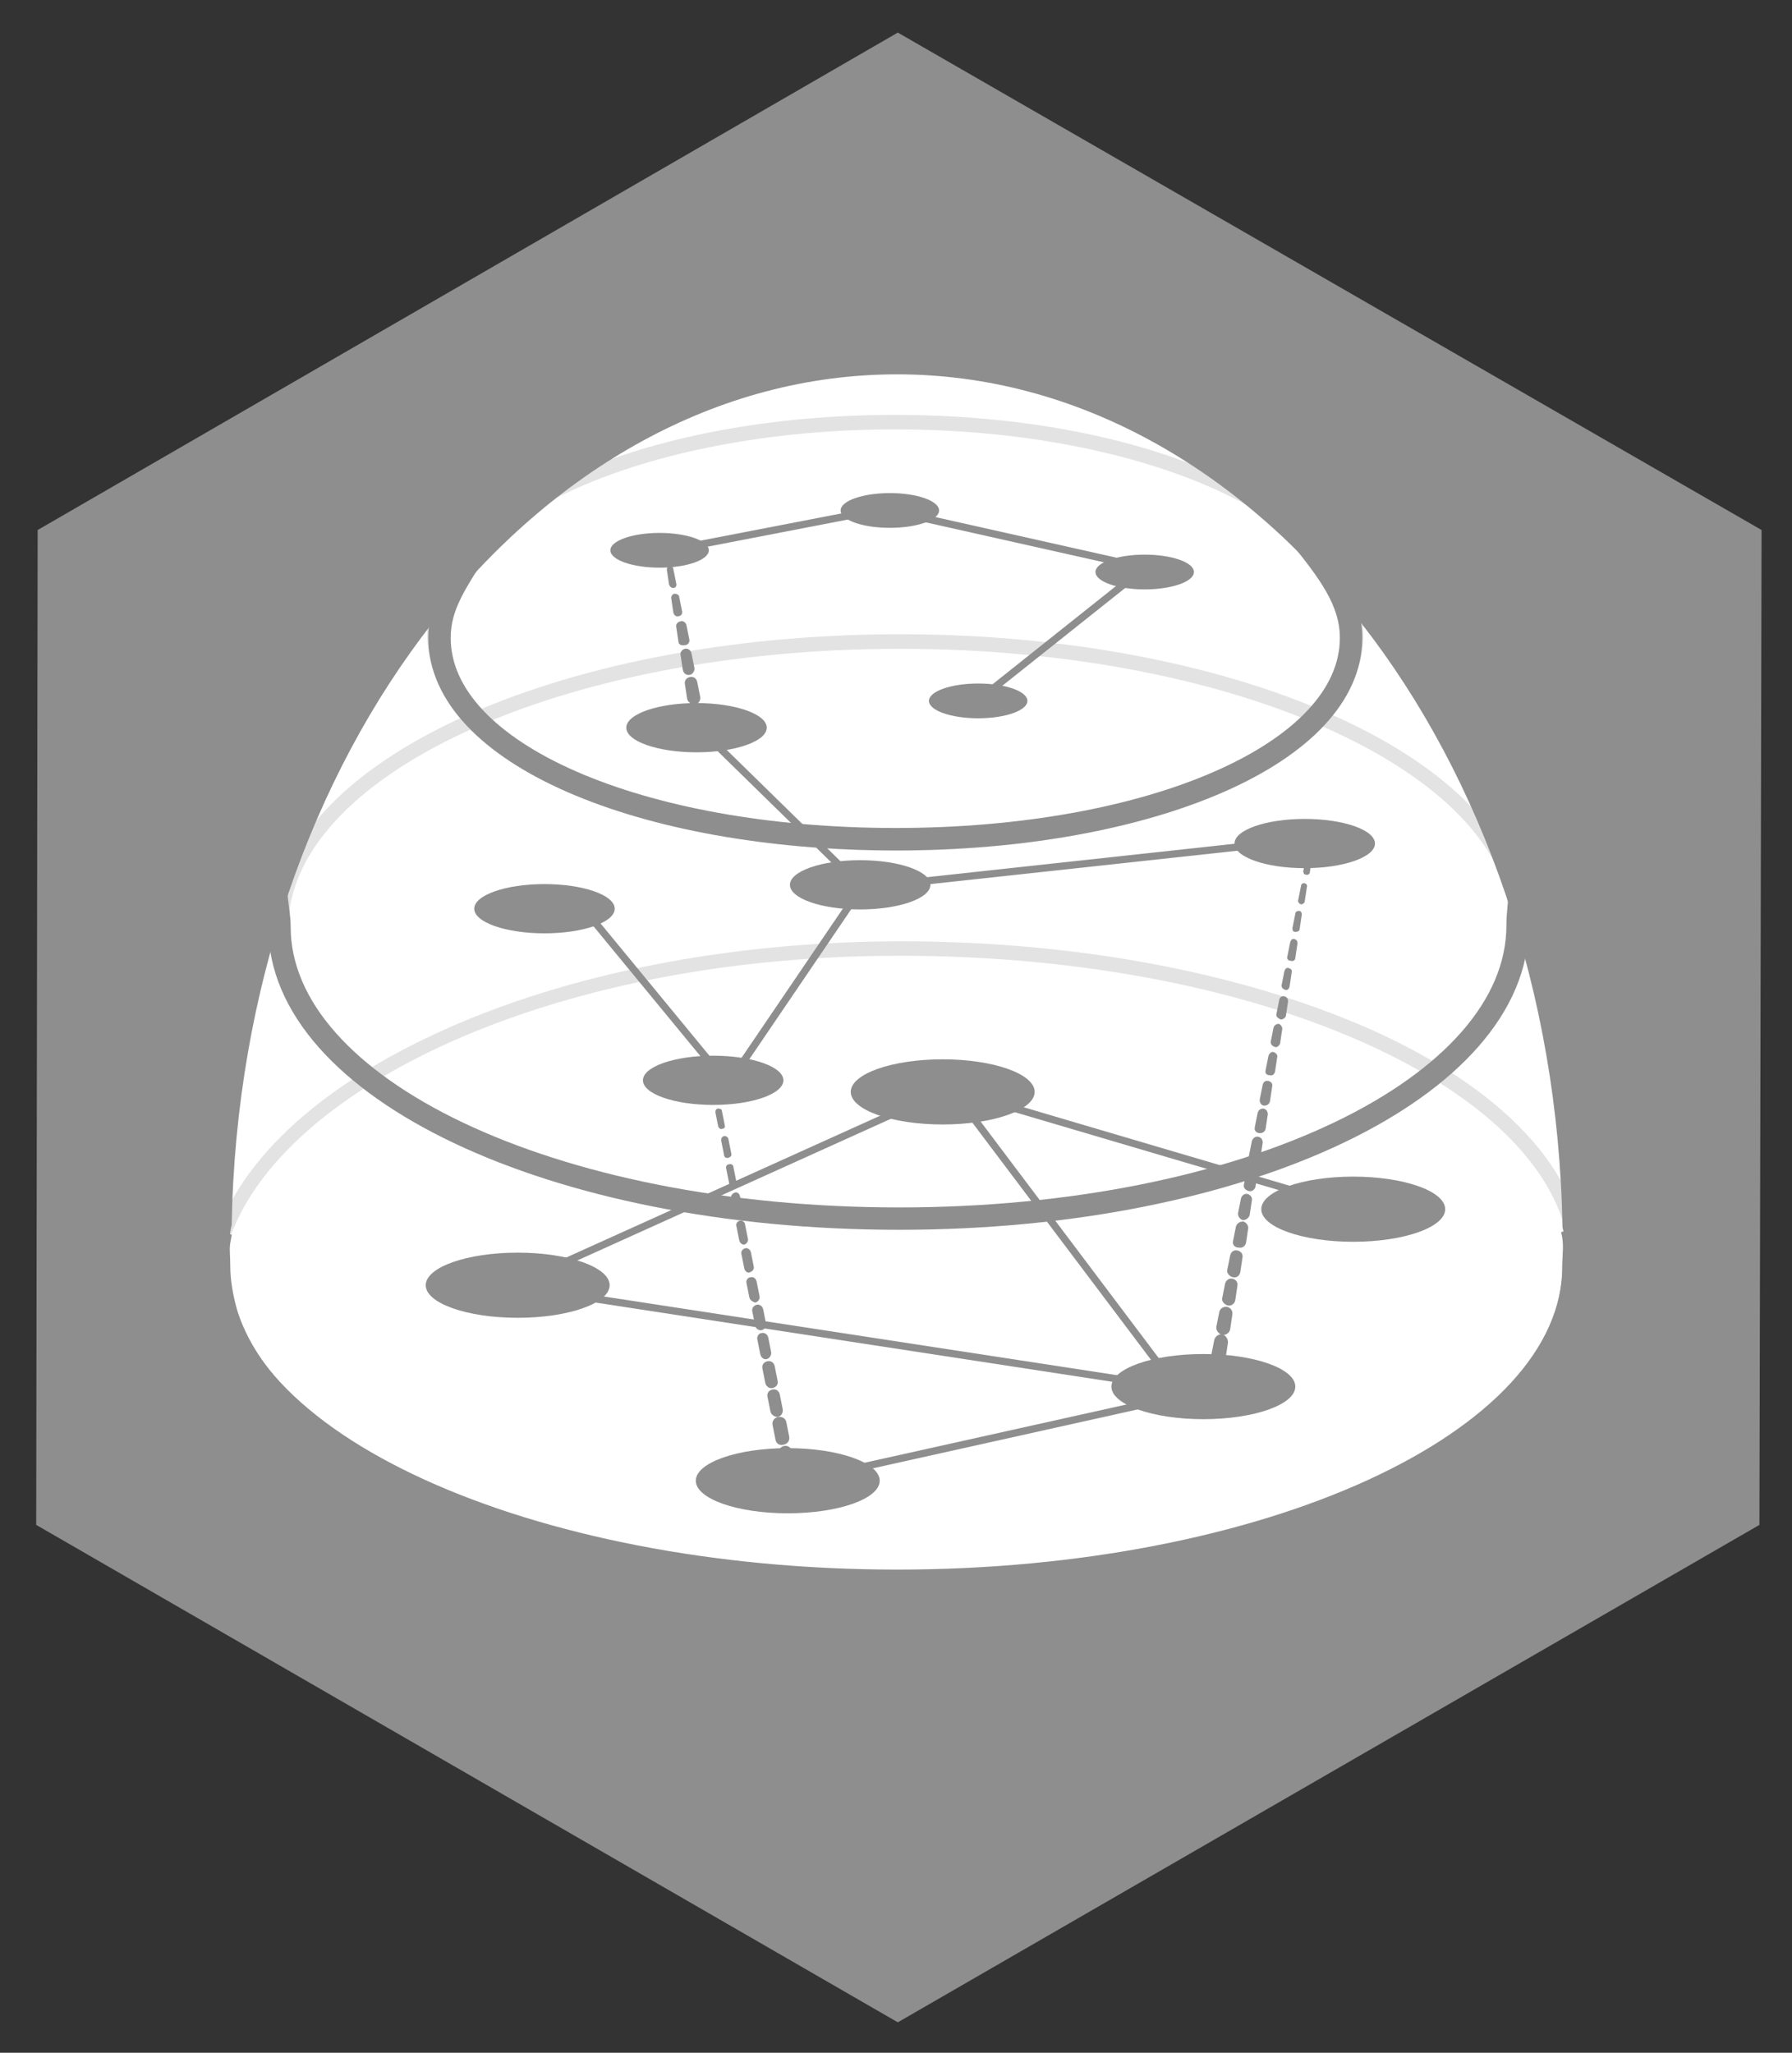 <?xml version="1.0" encoding="utf-8"?>
<!-- Generator: Adobe Illustrator 19.1.0, SVG Export Plug-In . SVG Version: 6.00 Build 0)  -->
<!DOCTYPE svg PUBLIC "-//W3C//DTD SVG 1.1//EN" "http://www.w3.org/Graphics/SVG/1.1/DTD/svg11.dtd">
<svg version="1.1" xmlns="http://www.w3.org/2000/svg" xmlns:xlink="http://www.w3.org/1999/xlink" x="0px" y="0px"
	 viewBox="0 0 247.5 283.5" style="enable-background:new 0 0 247.5 283.5;" xml:space="preserve">
<rect x="0" y="0" width="247.5" height="283.5" fill="#333333" stroke="none"/>
<style type="text/css">
	.st0{opacity:0.43;fill:#FFFFFF;}
	.st1{fill:#FFFFFF;}
	.st2{fill:#EE7223;}
	.st3{fill:#70C1BD;}
	.st4{fill:#8F8E8E;}
	.st5{fill:#943C71;}
	.st6{fill:#9BAC4E;}
	.st7{fill:#A48E53;}
	.st8{fill:#C52F27;}
	.st9{fill-rule:evenodd;clip-rule:evenodd;fill:#FFFFFF;}
	.st10{fill:none;stroke:#FFFFFF;stroke-width:4;}
	.st11{enable-background:new    ;}
	.st12{clip-path:url(#SVGID_2_);}
	.st13{clip-path:url(#SVGID_4_);}
	.st14{fill:none;stroke:#FFFFFF;stroke-width:2;stroke-miterlimit:10;}
	.st15{fill:none;stroke:#FFFFFF;stroke-width:1.75;stroke-miterlimit:10;}
	.st16{fill:none;stroke:#FFFFFF;stroke-width:0.75;stroke-miterlimit:10;}
	.st17{fill:none;stroke:#FFFFFF;stroke-width:0.5;stroke-miterlimit:10;}
	.st18{fill:none;stroke:#FFFFFF;stroke-width:0.475;stroke-miterlimit:10;}
	.st19{fill:#FFFFFF;stroke:#9BAC4E;stroke-width:0.659;stroke-linejoin:round;stroke-miterlimit:10;}
	
		.st20{fill-rule:evenodd;clip-rule:evenodd;fill:#FFFFFF;stroke:#9BAC4E;stroke-width:0.592;stroke-linejoin:round;stroke-miterlimit:10;}
	.st21{fill:none;stroke:#FFFFFF;stroke-miterlimit:10;}
	.st22{fill:none;stroke:#FFFFFF;stroke-width:3;stroke-linecap:round;stroke-linejoin:round;}
	.st23{fill:none;stroke:#FFFFFF;stroke-width:3;stroke-linecap:round;stroke-linejoin:round;stroke-dasharray:1,4;}
	.st24{fill:none;stroke:#FFFFFF;stroke-width:3;stroke-linecap:round;stroke-linejoin:round;stroke-dasharray:0.951,3.804;}
	.st25{fill:none;stroke:#FFFFFF;stroke-width:3;stroke-linecap:round;stroke-linejoin:round;stroke-dasharray:1.217,4.867;}
	.st26{display:none;}
	.st27{fill:none;stroke:#FFFFFF;stroke-width:3;stroke-linecap:round;stroke-linejoin:round;stroke-dasharray:0.983,3.932;}
	.st28{fill:none;stroke:#FFFFFF;stroke-width:3;stroke-linecap:round;stroke-linejoin:round;stroke-dasharray:1.046,4.182;}
	.st29{fill:none;stroke:#FFFFFF;stroke-width:3;stroke-linecap:round;stroke-linejoin:round;stroke-dasharray:1.069,4.275;}
	.st30{fill:none;stroke:#FFFFFF;stroke-width:3;stroke-linecap:round;stroke-linejoin:round;stroke-dasharray:0.778,3.111;}
	.st31{fill:none;stroke:#FFFFFF;stroke-width:3;stroke-linecap:round;stroke-linejoin:round;stroke-dasharray:1.071,4.286;}
	.st32{fill:none;stroke:#FFFFFF;stroke-width:3;stroke-linecap:round;stroke-linejoin:round;stroke-dasharray:0.852,3.407;}
	.st33{fill:none;stroke:#FFFFFF;stroke-width:3;stroke-linecap:round;stroke-linejoin:round;stroke-dasharray:0.977,3.908;}
	.st34{fill:none;stroke:#FFFFFF;stroke-width:3;stroke-linecap:round;stroke-linejoin:round;stroke-dasharray:0.964,3.854;}
	.st35{fill:none;stroke:#FFFFFF;stroke-width:3;stroke-linecap:round;stroke-linejoin:round;stroke-dasharray:0.857,3.429;}
	.st36{fill:none;stroke:#FFFFFF;stroke-width:3;stroke-linecap:round;stroke-linejoin:round;stroke-dasharray:0.92,3.682;}
	.st37{fill:none;stroke:#FFFFFF;stroke-width:3;stroke-linecap:round;stroke-linejoin:round;stroke-dasharray:0.927,3.709;}
	.st38{clip-path:url(#SVGID_6_);}
	.st39{fill:none;}
	.st40{clip-path:url(#SVGID_8_);}
	.st41{clip-path:url(#SVGID_10_);}
	.st42{clip-path:url(#SVGID_12_);}
	.st43{clip-path:url(#SVGID_14_);}
	.st44{opacity:0.6;fill:none;}
	.st45{opacity:0.8;fill:#FFFFFF;stroke:#8F8E8E;stroke-miterlimit:10;}
	.st46{fill:#FFFFFF;stroke:#8F8E8E;stroke-width:2;stroke-miterlimit:10;}
	.st47{clip-path:url(#SVGID_16_);}
	.st48{clip-path:url(#SVGID_18_);}
	.st49{clip-path:url(#SVGID_20_);}
	.st50{fill:none;stroke:#FFFFFF;stroke-miterlimit:10;stroke-dasharray:2;}
	.st51{clip-path:url(#SVGID_22_);}
	.st52{fill:none;stroke:#8F8E8E;stroke-miterlimit:10;}
	.st53{fill:none;stroke:#8F8E8E;stroke-linecap:round;stroke-miterlimit:10;stroke-dasharray:2.48;}
	.st54{fill:none;stroke:#8F8E8E;stroke-width:1.255;stroke-miterlimit:10;}
	.st55{fill:none;stroke:#8F8E8E;stroke-width:3.089;stroke-miterlimit:10;}
	.st56{fill:none;stroke:#8F8E8E;stroke-width:3.097;stroke-miterlimit:10;}
	.st57{opacity:0.25;}
	.st58{fill:none;stroke:#8F8E8E;stroke-width:2.008;stroke-linecap:round;stroke-linejoin:round;stroke-miterlimit:10;}
	.st59{display:inline;fill-rule:evenodd;clip-rule:evenodd;fill:none;stroke:#000000;stroke-width:0.728;stroke-miterlimit:10;}
	.st60{display:inline;}
</style>
<g id="Layer_1">
	<g>
		<defs>
			<circle id="SVGID_11_" cx="521" cy="-69.7" r="98"/>
		</defs>
		<clipPath id="SVGID_2_">
			<use xlink:href="#SVGID_11_"  style="overflow:visible;"/>
		</clipPath>
		<g id="XMLID_4_" class="st12">
			<g>
				<g class="st11">
					<defs>
						<polygon id="SVGID_13_" class="st11" points="185,18.4 406,-102.7 638.3,-102.7 859.3,18.4 						"/>
					</defs>
					<clipPath id="SVGID_4_">
						<use xlink:href="#SVGID_13_"  style="overflow:visible;"/>
					</clipPath>
				</g>
			</g>
		</g>
	</g>
	<g>
		<polygon class="st4" points="5,210.6 5.2,73.2 124,4.5 243.3,73.2 243,210.6 124,279.3 		"/>
		<g>
			<g>
				<g>
					<path class="st1" d="M215.8,169.5c-1.1-65.2-42.2-117.8-91.9-117.8S33.1,104.1,32,169.2c-0.5,1.8-0.2,3.6-0.2,5.5
						c0,2.2,0.4,4.3,1,6.4c6.6,20.5,44.8,36.2,91,36.2c46.1,0,84.3-15.7,91-36.2c0.7-2.1,1-4.2,1-6.4
						C215.8,172.9,216.3,171.3,215.8,169.5z"/>
				</g>
				<path class="st54" d="M216.2,170c0.5,1.7,0.2,3.1,0.2,4.9c0,23.5-41.7,42.5-92.5,42.5s-93-19.1-93-42.6c0-1.5,0.2-2.9,0.5-4.4"
					/>
				<path class="st55" d="M209.1,118.8c1.5,2.9,0.5,5.8,0.5,9c0,22.3-37.3,40.5-85.4,40.5s-85.6-18.1-85.6-40.3c0-2.6-1-5.1,0-7.5"
					/>
				<path class="st56" d="M179.5,74c4,5,7.1,9,7.1,14.1c0,15.9-27.6,27.8-62.9,27.8S60.7,104,60.7,88.1c0-4.5,2.3-7.6,5.4-12.6"/>
				<g class="st57">
					<g>
						<path class="st4" d="M124.4,132c51.1,0,92.5,19.4,92.5,43.1c0,23.8-41.7,43.1-93.1,43.1c-51.4,0-96.8-19.6-93.1-43.1
							c3.5-22.3,42-43,93.1-43.1C124,132,124.2,132,124.4,132 M124.4,130v2V130l-0.6,0c-24.3,0.1-47.5,4.9-65.2,13.5
							c-17.4,8.4-27.9,19.6-29.8,31.3c-1,6.2,1,12.2,5.9,17.9c6.9,8,19,14.9,35.2,19.9c16.2,5,34.8,7.6,54,7.6
							c25.1,0,48.8-4.6,66.6-12.8c18.3-8.5,28.4-20,28.4-32.3c0-12.3-10-23.8-28.2-32.3C172.9,134.6,149.4,130,124.4,130L124.4,130z
							"/>
					</g>
					<path class="st58" d="M209.8,128.2c0,21.9-37.6,40.5-84.9,40.5c-49,0-86.1-18.6-86.1-40.5s38.2-39.6,85.5-39.6
						S209.8,106.3,209.8,128.2z"/>
					<g>
						<path class="st4" d="M123.6,59.3c34.6,0,62.6,12.7,62.6,28.3s-27.8,27.9-62.4,27.9S61,103.3,61,87.6S89.1,59.3,123.6,59.3
							 M123.6,57.3c-17,0-33,3-45.1,8.5C65.9,71.5,59,79.2,59,87.6c0,16.8,28.5,29.9,64.9,29.9c17,0,33-2.9,45-8.2
							c12.5-5.6,19.4-13.3,19.4-21.6c0-8.4-6.9-16.2-19.5-21.8C156.7,60.3,140.7,57.3,123.6,57.3L123.6,57.3z"/>
					</g>
				</g>
			</g>
			<ellipse class="st4" cx="108.8" cy="204.5" rx="12.7" ry="4.5"/>
			<ellipse class="st4" cx="166.2" cy="191.5" rx="12.7" ry="4.5"/>
			<ellipse class="st4" cx="186.9" cy="167" rx="12.7" ry="4.5"/>
			<ellipse class="st4" cx="71.5" cy="177.5" rx="12.7" ry="4.5"/>
			<ellipse class="st4" cx="75.2" cy="125.5" rx="9.7" ry="3.4"/>
			<ellipse class="st4" cx="158.1" cy="79" rx="6.8" ry="2.4"/>
			<ellipse class="st4" cx="135.1" cy="96.8" rx="6.8" ry="2.4"/>
			<ellipse class="st4" cx="122.9" cy="70.5" rx="6.8" ry="2.4"/>
			<ellipse class="st4" cx="91.1" cy="76" rx="6.8" ry="2.4"/>
			<ellipse class="st4" cx="118.8" cy="122.2" rx="9.7" ry="3.4"/>
			<ellipse class="st4" cx="98.5" cy="149.2" rx="9.7" ry="3.4"/>
			<ellipse class="st4" cx="180.2" cy="116.5" rx="9.7" ry="3.4"/>
			<ellipse class="st4" cx="96.2" cy="100.5" rx="9.7" ry="3.4"/>
			<ellipse class="st4" cx="130.2" cy="150.8" rx="12.7" ry="4.5"/>
			<line class="st52" x1="112.8" y1="204" x2="164.5" y2="192.5"/>
			<line class="st52" x1="163.2" y1="191.8" x2="74.5" y2="178.2"/>
			<line class="st52" x1="162" y1="191" x2="131.5" y2="150.5"/>
			<line class="st52" x1="72.5" y1="176.8" x2="128.5" y2="151.5"/>
			<line class="st52" x1="100.5" y1="149.8" x2="120.2" y2="120.8"/>
			<line class="st52" x1="99.8" y1="148.8" x2="79.8" y2="124.5"/>
			<line class="st52" x1="119" y1="122.5" x2="95.8" y2="99.8"/>
			<line class="st52" x1="120.2" y1="122.5" x2="180" y2="116"/>
			<line class="st52" x1="92.5" y1="76" x2="122.5" y2="70.2"/>
			<line class="st52" x1="158" y1="78.5" x2="134.5" y2="97.2"/>
			<line class="st52" x1="121.5" y1="70.2" x2="158.5" y2="78.5"/>
			<line class="st52" x1="134.8" y1="151.5" x2="188" y2="167.2"/>
			<g>
				<g>
					<path class="st4" d="M95.5,100.4l-0.3-2c-0.1-0.5,0.3-1,0.8-1.1c0.5-0.1,1,0.3,1.1,0.7l0.4,2c0.1,0.5-0.2,1.1-0.8,1.2
						C96.2,101.4,95.6,101,95.5,100.4C95.5,100.5,95.5,100.4,95.5,100.4z"/>
					<path class="st4" d="M94.9,96.5l-0.3-2c-0.1-0.5,0.2-0.9,0.7-1c0.5-0.1,0.9,0.2,1,0.7l0.4,2c0.1,0.5-0.2,1-0.7,1.1
						C95.5,97.3,95,97,94.9,96.5C94.9,96.5,94.9,96.5,94.9,96.5z"/>
					<path class="st4" d="M94.3,92.5l-0.3-2c-0.1-0.4,0.2-0.8,0.6-0.9c0.4-0.1,0.8,0.2,0.9,0.6l0.4,2c0.1,0.4-0.2,0.9-0.6,1
						C94.8,93.3,94.4,93,94.3,92.5C94.3,92.5,94.3,92.5,94.3,92.5z"/>
					<path class="st4" d="M93.7,88.6l-0.3-2c-0.1-0.4,0.2-0.7,0.6-0.8c0.4-0.1,0.7,0.2,0.8,0.5l0.4,2c0.1,0.4-0.2,0.8-0.6,0.8
						C94.1,89.2,93.7,89,93.7,88.6C93.7,88.6,93.7,88.6,93.7,88.6z"/>
					<path class="st4" d="M93,84.6l-0.3-2c0-0.3,0.2-0.6,0.5-0.6c0.3,0,0.6,0.2,0.6,0.4l0.4,2c0.1,0.3-0.1,0.7-0.5,0.7
						C93.4,85.2,93.1,85,93,84.6C93,84.6,93,84.6,93,84.6z"/>
					<path class="st4" d="M92.4,80.7l-0.3-2c0-0.3,0.1-0.5,0.4-0.5c0.2,0,0.5,0.1,0.5,0.4l0.4,2c0.1,0.3-0.1,0.6-0.4,0.6
						C92.7,81.2,92.5,81,92.4,80.7C92.4,80.7,92.4,80.7,92.4,80.7z"/>
					<path class="st4" d="M91.8,76.7l-0.2-1.1c0-0.2,0.1-0.4,0.3-0.5c0.2,0,0.4,0.1,0.4,0.3l0.2,1.1c0,0.2-0.1,0.5-0.3,0.5
						C92.1,77.1,91.8,77,91.8,76.7C91.8,76.7,91.8,76.7,91.8,76.7z"/>
				</g>
			</g>
			<g>
				<g>
					<path class="st4" d="M166.5,191.1l0.4-2c0.1-0.5,0.6-0.9,1.2-0.8c0.5,0.1,0.9,0.6,0.8,1.1l-0.3,2c-0.1,0.5-0.6,0.9-1.2,0.8
						C166.8,192.1,166.4,191.6,166.5,191.1C166.5,191.1,166.5,191.1,166.5,191.1z"/>
					<path class="st4" d="M167.3,187.1l0.4-2c0.1-0.5,0.6-0.9,1.1-0.8c0.5,0.1,0.8,0.6,0.8,1.1l-0.3,2c-0.1,0.5-0.6,0.9-1.1,0.8
						C167.5,188.2,167.2,187.7,167.3,187.1C167.3,187.2,167.3,187.1,167.3,187.1z"/>
					<path class="st4" d="M168,183.2l0.4-2c0.1-0.5,0.6-0.8,1.1-0.7c0.5,0.1,0.8,0.6,0.7,1.1l-0.3,2c-0.1,0.5-0.6,0.8-1.1,0.8
						C168.3,184.2,167.9,183.7,168,183.2C168,183.2,168,183.2,168,183.2z"/>
					<path class="st4" d="M168.8,179.3l0.4-2c0.1-0.5,0.6-0.8,1-0.7c0.5,0.1,0.8,0.5,0.7,1l-0.3,2c-0.1,0.5-0.6,0.8-1,0.7
						S168.7,179.8,168.8,179.3C168.8,179.3,168.8,179.3,168.8,179.3z"/>
					<path class="st4" d="M169.5,175.4l0.4-2c0.1-0.5,0.5-0.8,1-0.7c0.5,0.1,0.8,0.5,0.7,1l-0.3,2c-0.1,0.5-0.5,0.8-1,0.7
						S169.4,175.8,169.5,175.4C169.5,175.4,169.5,175.4,169.5,175.4z"/>
					<path class="st4" d="M170.3,171.4l0.4-2c0.1-0.4,0.5-0.7,1-0.7c0.4,0.1,0.7,0.5,0.7,0.9l-0.3,2c-0.1,0.5-0.5,0.8-1,0.7
						C170.5,172.3,170.2,171.9,170.3,171.4C170.3,171.4,170.3,171.4,170.3,171.4z"/>
					<path class="st4" d="M171,167.5l0.4-2c0.1-0.4,0.5-0.7,0.9-0.6c0.4,0.1,0.7,0.5,0.6,0.9l-0.3,2c-0.1,0.4-0.5,0.7-0.9,0.7
						S170.9,167.9,171,167.5C171,167.5,171,167.5,171,167.5z"/>
					<path class="st4" d="M171.8,163.6l0.4-2c0.1-0.4,0.5-0.7,0.9-0.6c0.4,0.1,0.7,0.5,0.6,0.9l-0.3,2c-0.1,0.4-0.5,0.7-0.9,0.6
						C172,164.4,171.7,164,171.8,163.6C171.8,163.6,171.8,163.6,171.8,163.6z"/>
					<path class="st4" d="M172.5,159.6l0.4-2c0.1-0.4,0.5-0.7,0.9-0.6c0.4,0.1,0.6,0.4,0.6,0.8l-0.3,2c-0.1,0.4-0.5,0.7-0.9,0.6
						S172.4,160.1,172.5,159.6C172.5,159.6,172.5,159.6,172.5,159.6z"/>
					<path class="st4" d="M173.3,155.7l0.4-2c0.1-0.4,0.4-0.6,0.8-0.6c0.4,0.1,0.6,0.4,0.6,0.8l-0.3,2c-0.1,0.4-0.4,0.6-0.8,0.6
						C173.5,156.5,173.2,156.1,173.3,155.7C173.3,155.7,173.3,155.7,173.3,155.7z"/>
					<path class="st4" d="M174,151.8l0.4-2c0.1-0.4,0.4-0.6,0.8-0.5c0.4,0.1,0.6,0.4,0.5,0.8l-0.3,2c-0.1,0.4-0.4,0.6-0.8,0.6
						S173.9,152.2,174,151.8C174,151.8,174,151.8,174,151.8z"/>
					<path class="st4" d="M174.8,147.8l0.4-2c0.1-0.3,0.4-0.6,0.7-0.5c0.3,0.1,0.6,0.4,0.5,0.7l-0.3,2c-0.1,0.4-0.4,0.6-0.7,0.5
						C174.9,148.5,174.7,148.2,174.8,147.8C174.8,147.9,174.8,147.9,174.8,147.8z"/>
					<path class="st4" d="M175.5,143.9l0.4-2c0.1-0.3,0.4-0.5,0.7-0.5c0.3,0.1,0.5,0.4,0.5,0.7l-0.3,2c-0.1,0.3-0.4,0.6-0.7,0.5
						S175.5,144.3,175.5,143.9C175.5,143.9,175.5,143.9,175.5,143.9z"/>
					<path class="st4" d="M176.3,140l0.4-2c0.1-0.3,0.4-0.5,0.7-0.4c0.3,0.1,0.5,0.3,0.5,0.7l-0.3,2c-0.1,0.3-0.4,0.5-0.7,0.5
						C176.4,140.6,176.2,140.3,176.3,140C176.3,140,176.3,140,176.3,140z"/>
					<path class="st4" d="M177,136.1l0.4-2c0.1-0.3,0.3-0.5,0.6-0.4c0.3,0.1,0.5,0.3,0.4,0.6l-0.3,2c-0.1,0.3-0.3,0.5-0.6,0.4
						S177,136.4,177,136.1C177,136.1,177,136.1,177,136.1z"/>
					<path class="st4" d="M177.8,132.1l0.4-2c0.1-0.3,0.3-0.5,0.6-0.4c0.3,0.1,0.4,0.3,0.4,0.6l-0.3,2c0,0.3-0.3,0.5-0.6,0.4
						C177.9,132.7,177.7,132.4,177.8,132.1C177.8,132.1,177.8,132.1,177.8,132.1z"/>
					<path class="st4" d="M178.5,128.2l0.4-2c0-0.3,0.3-0.4,0.5-0.4c0.3,0,0.4,0.3,0.4,0.5l-0.3,2c0,0.3-0.3,0.4-0.6,0.4
						C178.6,128.7,178.5,128.5,178.5,128.2C178.5,128.2,178.5,128.2,178.5,128.2z"/>
					<path class="st4" d="M179.3,124.3l0.4-2c0-0.2,0.3-0.4,0.5-0.3c0.2,0,0.4,0.3,0.3,0.5l-0.3,2c0,0.2-0.3,0.4-0.5,0.4
						C179.4,124.8,179.2,124.5,179.3,124.3C179.3,124.3,179.3,124.3,179.3,124.3z"/>
					<path class="st4" d="M180,120.3l0.4-2c0-0.2,0.3-0.4,0.5-0.3c0.2,0,0.4,0.3,0.3,0.5l-0.3,2c0,0.2-0.3,0.4-0.5,0.3
						C180.1,120.8,180,120.6,180,120.3C180,120.3,180,120.3,180,120.3z"/>
				</g>
			</g>
			<g>
				<g>
					<path class="st4" d="M107.9,202.8l-0.4-2c-0.1-0.5,0.3-1,0.8-1.1c0.5-0.1,1,0.2,1.1,0.8l0.4,2c0.1,0.5-0.2,1.1-0.8,1.2
						C108.5,203.7,108,203.3,107.9,202.8C107.9,202.8,107.9,202.8,107.9,202.8z"/>
					<path class="st4" d="M107.1,198.8l-0.4-2c-0.1-0.5,0.2-1,0.8-1.1c0.5-0.1,1,0.2,1.1,0.7l0.4,2c0.1,0.5-0.2,1-0.7,1.1
						C107.7,199.7,107.2,199.4,107.1,198.8C107.1,198.9,107.1,198.8,107.1,198.8z"/>
					<path class="st4" d="M106.4,194.9l-0.4-2c-0.1-0.5,0.2-0.9,0.7-1c0.5-0.1,0.9,0.2,1,0.7l0.4,2c0.1,0.5-0.2,1-0.7,1.1
						C107,195.7,106.5,195.4,106.4,194.9C106.4,194.9,106.4,194.9,106.4,194.9z"/>
					<path class="st4" d="M105.7,191l-0.4-2c-0.1-0.5,0.2-0.9,0.7-1c0.5-0.1,0.9,0.2,1,0.7l0.4,2c0.1,0.5-0.2,0.9-0.7,1
						C106.3,191.8,105.8,191.5,105.7,191C105.7,191,105.7,191,105.7,191z"/>
					<path class="st4" d="M105,187l-0.4-2c-0.1-0.4,0.2-0.9,0.6-0.9c0.4-0.1,0.8,0.2,0.9,0.6l0.4,2c0.1,0.4-0.2,0.9-0.6,1
						C105.5,187.8,105.1,187.5,105,187C105,187,105,187,105,187z"/>
					<path class="st4" d="M104.3,183.1l-0.4-2c-0.1-0.4,0.2-0.8,0.6-0.9c0.4-0.1,0.8,0.2,0.9,0.6l0.4,2c0.1,0.4-0.2,0.8-0.6,0.9
						S104.4,183.5,104.3,183.1C104.3,183.1,104.3,183.1,104.3,183.1z"/>
					<path class="st4" d="M103.5,179.2l-0.4-2c-0.1-0.4,0.2-0.8,0.6-0.8c0.4-0.1,0.7,0.2,0.8,0.6l0.4,2c0.1,0.4-0.2,0.8-0.6,0.9
						C104,179.8,103.6,179.6,103.5,179.2C103.5,179.2,103.5,179.2,103.5,179.2z"/>
					<path class="st4" d="M102.8,175.2l-0.4-2c-0.1-0.4,0.2-0.7,0.5-0.8c0.4-0.1,0.7,0.2,0.8,0.5l0.4,2c0.1,0.4-0.2,0.7-0.5,0.8
						C103.3,175.9,102.9,175.6,102.8,175.2C102.8,175.2,102.8,175.2,102.8,175.2z"/>
					<path class="st4" d="M102.1,171.3l-0.4-2c-0.1-0.3,0.2-0.7,0.5-0.7c0.3-0.1,0.7,0.2,0.7,0.5l0.4,2c0.1,0.3-0.2,0.7-0.5,0.8
						C102.5,171.9,102.2,171.7,102.1,171.3C102.1,171.3,102.1,171.3,102.1,171.3z"/>
					<path class="st4" d="M101.4,167.4l-0.4-2c-0.1-0.3,0.2-0.6,0.5-0.7c0.3-0.1,0.6,0.1,0.7,0.5l0.4,2c0.1,0.3-0.1,0.6-0.5,0.7
						C101.8,167.9,101.5,167.7,101.4,167.4C101.4,167.4,101.4,167.4,101.4,167.4z"/>
					<path class="st4" d="M100.7,163.4l-0.4-2c-0.1-0.3,0.1-0.6,0.4-0.6c0.3-0.1,0.6,0.1,0.6,0.4l0.4,2c0.1,0.3-0.1,0.6-0.4,0.7
						C101,163.9,100.7,163.7,100.7,163.4C100.7,163.4,100.7,163.4,100.7,163.4z"/>
					<path class="st4" d="M100,159.5l-0.4-2c0-0.3,0.1-0.5,0.4-0.6c0.3,0,0.5,0.1,0.6,0.4l0.4,2c0.1,0.3-0.1,0.5-0.4,0.6
						C100.3,160,100,159.8,100,159.5C100,159.5,100,159.5,100,159.5z"/>
					<path class="st4" d="M99.2,155.6l-0.4-2c0-0.2,0.1-0.5,0.4-0.5c0.2,0,0.5,0.1,0.5,0.3l0.4,2c0.1,0.3-0.1,0.5-0.4,0.5
						C99.5,156,99.3,155.8,99.2,155.6C99.2,155.6,99.2,155.6,99.2,155.6z"/>
					<path class="st4" d="M98.5,151.6l-0.4-2c0-0.2,0.1-0.4,0.3-0.5c0.2,0,0.4,0.1,0.5,0.3l0.4,2c0,0.2-0.1,0.4-0.3,0.5
						C98.8,152,98.6,151.9,98.5,151.6C98.5,151.6,98.5,151.6,98.5,151.6z"/>
				</g>
			</g>
		</g>
	</g>
</g>
<g id="Layer_2" class="st26">
	<circle class="st59" cx="124" cy="141.3" r="98"/>
</g>
</svg>
